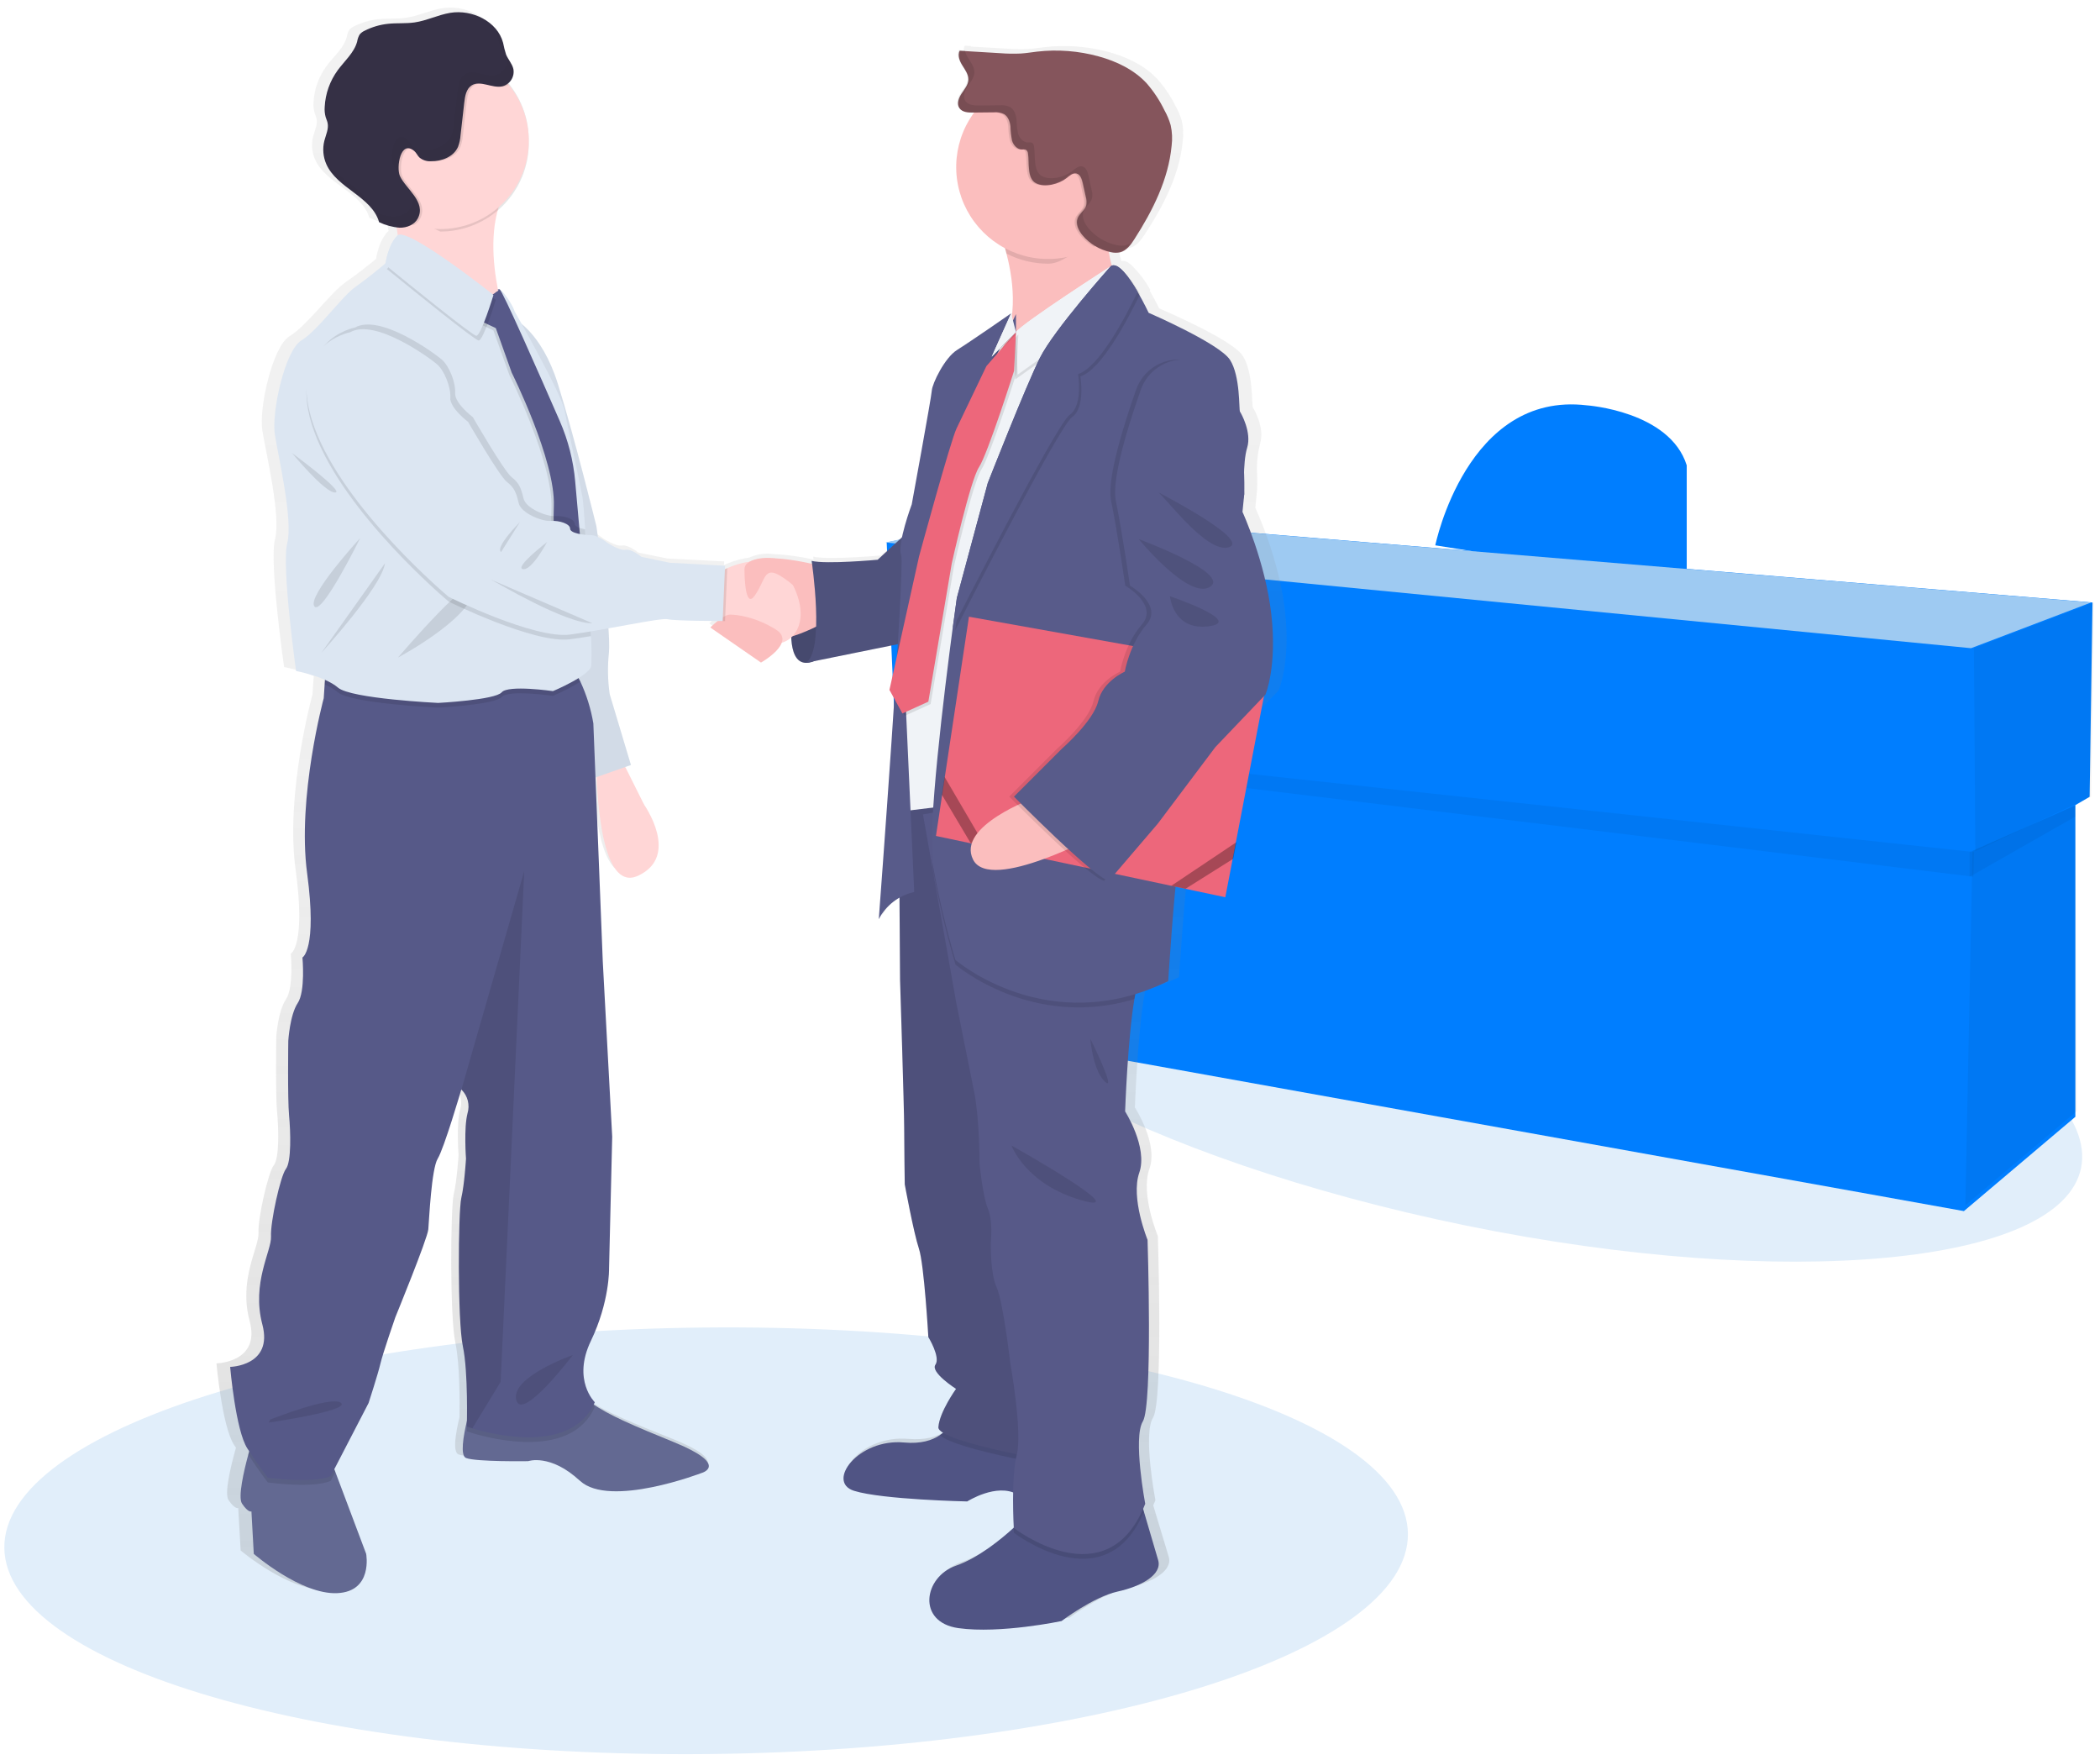<svg width="247" height="207" viewBox="0 0 247 207" fill="none" xmlns="http://www.w3.org/2000/svg">
<path d="M244.772 137.359C247.108 125.931 218.511 110.436 180.9 102.751C143.289 95.065 110.905 98.099 108.569 109.527C106.234 120.955 134.83 136.45 172.442 144.136C210.053 151.821 242.436 148.787 244.772 137.359Z" fill="#E1EEFA"/>
<path d="M165.598 180.372C165.459 166.52 128.389 155.664 82.801 156.125C37.214 156.586 0.37 168.188 0.51 182.04C0.649 195.892 37.718 206.748 83.306 206.287C128.894 205.826 165.738 194.224 165.598 180.372Z" fill="#E1EEFA"/>
<path d="M168.818 64.133C168.818 64.133 172.515 45.988 186.63 47.669C186.63 47.669 196.385 48.338 198.391 54.724V68.837L168.818 64.133Z" fill="#007EFF"/>
<path d="M246.118 70.856L120.422 60.437L104.291 63.797L105.299 86.312L106.398 86.445L107.65 120.256L230.992 142.433L244.102 131.343V94.691L245.78 93.706L246.118 70.856Z" fill="#007EFF"/>
<path opacity="0.05" d="M246.287 70.857L245.949 93.707L232.338 100.093L232.168 76.232L246.287 70.857Z" fill="black"/>
<path opacity="0.05" d="M244.102 94.714L244.268 130.672L231.161 141.762L232.003 100.091L244.102 94.714Z" fill="black"/>
<path opacity="0.05" d="M106.566 87.793L232.103 103.109L232.168 100.203L106.472 86.648L106.566 87.793Z" fill="black"/>
<path opacity="0.05" d="M244.102 96.034V94.714L231.665 100.202V103.115L244.102 96.034Z" fill="black"/>
<path d="M104.122 63.797L120.253 60.437L245.949 70.856L231.834 76.231L104.122 63.797Z" fill="#9ECAF2"/>
<path d="M151.129 71.774C150.427 65.603 147.647 59.715 147.647 59.715L147.858 57.634C147.858 57.634 147.904 56.594 147.836 55.033C147.843 54.059 147.971 53.089 148.216 52.146C148.785 50.342 147.504 48.124 147.361 47.92C147.218 47.715 147.432 43.758 146.151 41.817C144.87 39.876 136.338 36.267 136.338 36.267C136.338 36.267 135.88 35.308 135.233 34.187L135.291 34.073C134.762 33.112 134.105 32.228 133.34 31.442C132.817 30.883 132.313 30.565 131.906 30.721C131.741 30.181 131.615 29.63 131.529 29.072C131.614 29.095 131.701 29.118 131.786 29.134C132.138 29.216 132.503 29.225 132.859 29.16C133.652 28.981 134.179 28.269 134.621 27.599C136.826 24.251 138.725 20.577 139.112 16.613C139.216 15.805 139.177 14.984 138.998 14.188C138.815 13.57 138.56 12.975 138.237 12.416C137.667 11.27 136.945 10.206 136.091 9.253C134.572 7.653 132.478 6.675 130.326 6.096C127.901 5.444 125.375 5.255 122.88 5.54C122.229 5.615 121.579 5.722 120.929 5.764C120.104 5.801 119.278 5.786 118.454 5.722L114.198 5.475L114.179 5.41L113.47 5.368C113.19 5.924 113.47 6.583 113.818 7.104C114.166 7.624 114.566 8.167 114.536 8.781C114.507 9.396 114.062 9.89 113.714 10.407C113.366 10.924 113.102 11.6 113.45 12.107C113.499 12.178 113.557 12.241 113.623 12.296C113.99 12.676 114.631 12.719 115.187 12.712H115.284C113.884 14.556 113.127 16.808 113.128 19.123C113.138 21.102 113.692 23.04 114.729 24.725C115.767 26.41 117.248 27.776 119.01 28.676C119.072 28.887 119.134 29.105 119.192 29.326C119.837 31.61 120.068 33.99 119.875 36.355L119.801 36.518L119.755 36.345C119.755 36.345 114.741 39.746 113.252 40.647C111.763 41.547 110.267 44.6 110.195 45.432C110.124 46.265 107.776 58.818 107.776 58.818C107.299 60.082 106.906 61.377 106.599 62.693L103.604 65.324C103.604 65.324 97.426 65.879 95.638 65.463L95.69 65.808C94.113 65.448 92.507 65.23 90.891 65.158C90.008 65.044 89.111 65.164 88.29 65.506L88.228 65.535L88.179 65.558C87.238 65.686 86.318 65.944 85.448 66.325C85.344 66.367 85.249 66.409 85.158 66.452L85.178 66.026L78.493 65.681L75.078 64.989C75.078 64.989 73.869 64.013 73.157 64.156C72.445 64.299 70.952 63.324 70.952 63.324C70.612 63.057 70.243 62.828 69.853 62.641C69.739 61.854 69.668 61.377 69.668 61.377C69.668 61.377 67.011 50.836 65.021 44.639C63.688 40.5 61.77 38.462 60.638 37.574C60.134 36.696 59.803 36.131 59.803 36.131C59.585 35.37 58.388 33.657 58.082 33.614C58.034 33.536 57.998 33.497 57.978 33.497C57.913 33.49 57.847 33.5 57.787 33.526C57.227 30.743 56.902 27.255 57.757 24.215C58.928 23.253 59.871 22.044 60.52 20.675C61.169 19.306 61.507 17.81 61.51 16.295C61.51 16.249 61.51 16.204 61.51 16.158C61.51 16.113 61.51 16.064 61.51 16.019C61.509 13.602 60.653 11.264 59.094 9.419L58.983 9.295C59.013 9.274 59.041 9.251 59.068 9.227C59.312 9.029 59.498 8.768 59.606 8.473C59.715 8.177 59.741 7.858 59.682 7.549C59.536 6.925 59.048 6.434 58.798 5.842C58.647 5.387 58.527 4.922 58.437 4.451C58.245 3.781 57.894 3.169 57.413 2.666L57.461 2.796C56.187 1.362 53.995 0.65 52.022 0.969C50.555 1.203 49.189 1.886 47.716 2.097C46.66 2.246 45.583 2.149 44.52 2.256C43.534 2.357 42.573 2.635 41.685 3.075C41.453 3.174 41.247 3.326 41.083 3.518C40.932 3.775 40.831 4.058 40.784 4.353C40.423 5.67 39.279 6.609 38.449 7.708C37.502 8.964 36.954 10.475 36.876 12.046C36.843 12.445 36.882 12.847 36.99 13.232C37.061 13.463 37.172 13.681 37.224 13.915C37.386 14.63 37.012 15.342 36.83 16.051C36.601 16.955 36.682 17.91 37.061 18.763C38.345 21.637 42.563 22.596 43.441 25.613C44.112 25.922 44.822 26.14 45.551 26.263C45.609 26.562 45.661 26.865 45.704 27.17C45.684 27.179 45.665 27.19 45.648 27.203C44.51 28.311 44.228 30.454 44.228 30.454L44.091 30.565C43.626 30.948 42.036 32.236 40.599 33.227C38.892 34.407 36.047 38.361 34.057 39.541C32.067 40.721 30.428 47.994 30.857 50.638C31.286 53.281 33.062 60.694 32.35 63.399C31.637 66.104 33.416 78.449 33.416 78.449C34.61 78.676 35.777 79.022 36.902 79.483L36.866 80.022L36.759 81.648C36.759 81.648 33.536 93.3 34.769 102.271C36.001 111.241 34.2 112.164 34.2 112.164C34.2 112.164 34.577 116.14 33.631 117.529C32.684 118.917 32.493 121.966 32.493 121.966C32.493 121.966 32.398 128.81 32.587 130.745C32.776 132.679 32.87 136.204 32.206 137.036C31.543 137.868 30.311 143.321 30.405 144.985C30.499 146.65 28.035 150.444 29.361 155.344C30.688 160.243 25.459 160.338 25.459 160.338C25.459 160.338 26.126 167.815 27.547 169.955L27.755 170.26C27.719 170.384 27.684 170.514 27.645 170.654C27.108 172.604 26.373 175.683 26.884 176.428C27.641 177.54 28.022 177.351 28.022 177.351L28.305 182.345C28.305 182.345 33.995 187.154 38.358 186.972C42.722 186.79 41.867 182.345 41.867 182.345L38.15 172.708L38.024 172.383L42.153 164.58C42.153 164.58 43.291 161.16 43.574 159.957C43.857 158.754 45.401 154.492 45.401 154.492C45.401 154.492 49.303 145.245 49.385 144.133C49.466 143.021 49.765 137.016 50.523 135.81C51.28 134.604 53.368 127.682 53.368 127.682L53.42 127.728C53.774 128.076 54.027 128.513 54.152 128.993C54.277 129.474 54.269 129.979 54.129 130.455C53.651 132.211 53.937 135.817 53.937 135.817C53.937 135.817 53.748 138.87 53.368 140.443C52.987 142.017 52.896 154.869 53.56 157.919C54.09 160.36 54.073 164.932 54.047 166.661C53.602 168.498 53.212 170.78 53.937 171.05C55.172 171.515 61.432 171.421 61.432 171.421C61.432 171.421 64.085 170.494 67.691 173.733C71.297 176.971 82.388 172.809 82.388 172.809C82.388 172.809 85.802 171.883 79.068 169.204C74.37 167.334 71.336 166.089 69.352 164.756C69.398 164.668 69.447 164.58 69.489 164.486C69.489 164.486 66.738 161.885 69.014 157.275C71.29 152.665 71.196 148.766 71.196 148.766L71.576 133.229L70.438 112.603L69.557 90.956L69.713 90.904C69.863 94.884 70.64 104.358 74.708 102.521C79.829 100.209 75.465 94.198 75.465 94.198L73.167 89.717L73.853 89.483L71.281 81.173C71.034 79.551 71.001 77.904 71.183 76.274C71.234 75.32 71.214 74.364 71.125 73.413C74.493 72.824 77.719 72.2 78.297 72.343C78.98 72.509 82.801 72.541 84.303 72.548C83.812 72.931 83.419 73.312 83.419 73.312L89.535 77.428C89.535 77.428 91.609 76.293 92.042 75.09C92.467 74.983 92.86 74.773 93.186 74.479C93.251 75.9 93.629 77.438 94.942 77.473C95.271 77.48 95.597 77.416 95.898 77.285L105.9 75.305L105.042 80.666L105.64 81.729C105.338 86.252 104.99 91.054 104.684 95.277L104.544 96.2L104.616 96.217C104.141 102.719 103.761 107.645 103.761 107.645C104.321 106.577 105.19 105.704 106.255 105.138L106.32 114.788C106.32 114.788 106.82 130.046 106.82 132.127C106.82 134.207 106.889 138.853 106.889 138.853C106.889 138.853 107.958 144.54 108.596 146.412C109.233 148.285 109.734 156.816 109.734 156.816C109.734 156.816 111.229 159.174 110.589 160.068C109.948 160.962 113.08 162.909 113.08 162.909C113.08 162.909 111.086 165.614 110.943 167.419C110.927 167.627 111.132 167.848 111.503 168.069C111.385 168.163 111.265 168.258 111.132 168.349C110.208 168.966 108.856 169.395 106.82 169.22C101.27 168.732 97.358 173.866 100.772 174.906C104.186 175.947 114.429 176.155 114.429 176.155C114.429 176.155 117.531 174.22 119.957 175.092C119.921 177.127 120.022 178.993 120.038 179.24L120.009 179.263C118.558 180.563 115.782 182.8 113.07 183.714C109.168 185.031 108.303 190.372 113.353 191.065C118.402 191.757 125.8 190.233 125.8 190.233C125.8 190.233 129.64 187.391 132.556 186.767C135.473 186.143 137.964 184.754 137.466 183.09C137.141 182.026 136.306 179.24 135.74 177.367C135.707 177.255 135.675 177.146 135.642 177.042C135.73 176.847 135.818 176.646 135.899 176.438C135.899 176.438 134.407 168.67 135.616 166.729C136.826 164.788 136.185 145.366 136.185 145.366C136.185 145.366 134.12 140.443 135.19 137.462C136.26 134.48 133.483 130.247 133.483 130.247C133.483 130.247 133.786 121.765 134.598 117.038C134.635 116.836 134.671 116.641 134.706 116.452C136.067 116.048 137.393 115.536 138.673 114.921C138.673 114.921 139.385 104.237 139.811 101.812C139.853 101.584 139.912 101.217 139.983 100.739L140.308 99.026L140.692 97.075L141.993 90.426L144.34 87.39L150.388 81.212C150.388 81.212 151.842 77.948 151.129 71.774ZM57.861 33.627L57.816 33.66C57.809 33.636 57.803 33.612 57.8 33.588C57.818 33.604 57.839 33.617 57.861 33.627ZM117.615 41.199L117.381 41.71L118.237 40.858L117.076 42.158L117.466 41.339L117.615 41.199ZM111.841 53.131C111.616 53.726 111.376 54.37 111.125 55.04L111.584 53.671L111.841 53.131Z" fill="url(#paint0_linear)"/>
<path d="M93.18 72.583C93.18 72.583 92.383 77.886 94.773 77.954C97.163 78.022 98.759 73.864 98.759 73.864L97.784 70.538L93.18 72.583Z" fill="#585B8A"/>
<path opacity="0.2" d="M93.18 72.583C93.18 72.583 92.383 77.886 94.773 77.954C97.163 78.022 98.759 73.864 98.759 73.864L97.784 70.538L93.18 72.583Z" fill="black"/>
<path d="M39.65 187.364C35.397 187.549 29.85 182.744 29.85 182.744L29.574 177.753C29.574 177.753 29.206 177.939 28.465 176.83C27.967 176.086 28.683 173 29.206 171.059C29.46 170.11 29.668 169.434 29.668 169.434L39 171.931L39.445 173.111L43.068 182.741C43.068 182.741 43.9 187.179 39.65 187.364Z" fill="#636992"/>
<path d="M82.528 173.229C82.528 173.229 71.716 177.388 68.221 174.153C64.725 170.918 62.121 171.841 62.121 171.841C62.121 171.841 56.021 171.935 54.818 171.47C54.109 171.201 54.493 168.889 54.935 167.049C55.234 165.777 55.559 164.727 55.559 164.727C55.559 164.727 66.185 161.122 67.85 163.339C68.35 163.991 68.948 164.561 69.622 165.03C71.547 166.421 74.555 167.683 79.312 169.624C85.854 172.303 82.528 173.229 82.528 173.229Z" fill="#636992"/>
<path d="M72.826 88.765L75.782 94.679C75.782 94.679 80.035 100.687 75.043 102.995C70.052 105.304 70.147 89.691 70.147 89.691L72.826 88.765Z" fill="#FFD6D6"/>
<path d="M60.44 37.48C60.44 37.48 63.676 38.96 65.617 45.15C67.558 51.34 70.146 61.878 70.146 61.878C70.146 61.878 71.902 73.797 71.623 76.755C71.445 78.385 71.476 80.03 71.717 81.652L74.211 89.968L69.22 91.724L61.549 62.339L60.44 37.48Z" fill="#DCE6F2"/>
<path opacity="0.05" d="M60.44 37.48C60.44 37.48 63.676 38.96 65.617 45.15C67.558 51.34 70.146 61.878 70.146 61.878C70.146 61.878 71.902 73.797 71.623 76.755C71.445 78.385 71.476 80.03 71.717 81.652L74.211 89.968L69.22 91.724L61.549 62.339L60.44 37.48Z" fill="black"/>
<path opacity="0.1" d="M38.998 171.933L39.444 173.113L38.898 174.157C36.771 175.08 31.503 174.342 31.503 174.342C31.503 174.342 30.528 173.104 29.195 171.065C29.448 170.116 29.657 169.439 29.657 169.439L38.998 171.933Z" fill="black"/>
<path opacity="0.1" d="M69.96 165.465C67.265 171.571 58.102 169.305 55.556 168.541C55.136 168.414 54.905 168.33 54.905 168.33C54.905 168.33 54.922 167.832 54.928 167.049C55.227 165.777 55.552 164.727 55.552 164.727C55.552 164.727 66.178 161.122 67.843 163.339C68.343 163.991 68.941 164.561 69.615 165.03C69.717 165.185 69.833 165.331 69.96 165.465Z" fill="black"/>
<path d="M69.497 157.704C67.279 162.321 69.962 164.912 69.962 164.912C67.266 171.015 58.103 168.752 55.557 167.984C55.138 167.861 54.907 167.776 54.907 167.776C54.907 167.776 55.092 161.397 54.445 158.348C53.798 155.298 53.889 142.456 54.26 140.885C54.631 139.315 54.813 136.262 54.813 136.262C54.813 136.262 54.536 132.66 54.998 130.904C55.137 130.43 55.146 129.927 55.025 129.448C54.904 128.969 54.657 128.531 54.309 128.18L54.26 128.131C54.26 128.131 52.228 135.063 51.486 136.259C50.745 137.455 50.472 143.467 50.378 144.576C50.283 145.684 46.495 154.928 46.495 154.928C46.495 154.928 45.019 159.177 44.743 160.377C44.466 161.576 43.354 165 43.354 165L38.9 173.596C36.773 174.519 31.505 173.781 31.505 173.781C31.505 173.781 30.491 172.481 29.103 170.361C27.714 168.241 27.07 160.754 27.07 160.754C27.07 160.754 32.153 160.659 30.858 155.763C29.564 150.867 31.967 147.076 31.876 145.411C31.785 143.747 32.985 138.297 33.632 137.465C34.279 136.633 34.185 133.122 33.999 131.181C33.814 129.24 33.908 122.402 33.908 122.402C33.908 122.402 34.094 119.353 35.017 117.968C35.941 116.582 35.573 112.606 35.573 112.606C35.573 112.606 37.326 111.683 36.126 102.719C34.926 93.756 38.077 82.113 38.077 82.113L38.184 80.487L38.353 77.854C38.353 77.854 64.785 76.189 66.912 78.221C67.468 78.785 67.924 79.439 68.261 80.156C68.989 81.72 69.503 83.374 69.789 85.075L70.898 113.074L72.007 133.681L71.636 149.205C71.636 149.205 71.718 153.081 69.497 157.704Z" fill="#565988"/>
<path opacity="0.1" d="M61.661 102.443L58.887 162.507L55.557 167.982C55.138 167.858 54.907 167.774 54.907 167.774C54.907 167.774 55.092 161.395 54.445 158.345C53.798 155.295 53.889 142.453 54.26 140.883C54.631 139.312 54.813 136.259 54.813 136.259C54.813 136.259 54.536 132.657 54.998 130.901C55.137 130.427 55.146 129.924 55.025 129.445C54.904 128.966 54.657 128.528 54.309 128.177L54.354 127.852L61.661 102.443Z" fill="black"/>
<path opacity="0.1" d="M31.79 166.944C31.79 166.944 38.999 164.08 40.108 164.993C41.216 165.907 31.608 167.302 31.608 167.302L31.79 166.944Z" fill="black"/>
<path opacity="0.1" d="M67.373 159.364C67.096 159.459 60.073 161.965 60.72 164.631C61.367 167.297 67.373 159.364 67.373 159.364Z" fill="black"/>
<path d="M45.424 22.651C45.424 22.651 47.778 28.334 46.533 31.247C45.287 34.16 59.978 39.148 59.978 39.148C59.978 39.148 55.683 28.058 59.841 21.819C64 15.579 45.424 22.651 45.424 22.651Z" fill="#FFD6D6"/>
<path d="M131.441 187.179C128.599 187.804 124.857 190.645 124.857 190.645C124.857 190.645 117.648 192.17 112.725 191.477C107.802 190.785 108.638 185.446 112.449 184.13C115.092 183.219 117.801 180.973 119.215 179.685C119.84 179.11 120.21 178.71 120.21 178.71L134.007 175.937C134.007 175.937 134.231 176.707 134.543 177.77C135.096 179.646 135.912 182.429 136.224 183.489C136.709 185.17 134.283 186.555 131.441 187.179Z" fill="#505484"/>
<path d="M127.907 176.507C127.907 176.507 122.083 177.131 119.657 175.746C117.232 174.361 113.766 176.578 113.766 176.578C113.766 176.578 103.783 176.37 100.457 175.33C97.131 174.289 100.941 169.152 106.349 169.647C108.319 169.825 109.652 169.393 110.553 168.775C111.494 168.13 112.15 167.148 112.384 166.031L124.089 166.724L125.715 170.872L127.907 176.507Z" fill="#505484"/>
<path opacity="0.1" d="M125.894 172.765C125.894 172.765 112.289 170.541 110.553 168.775C111.494 168.13 112.149 167.148 112.383 166.031L124.089 166.724L125.715 170.872L125.894 172.765Z" fill="black"/>
<path d="M105.724 94.935L105.864 115.239C105.864 115.239 106.348 130.487 106.348 132.568C106.348 134.649 106.417 139.288 106.417 139.288C106.417 139.288 107.457 144.971 108.082 146.844C108.706 148.717 109.19 157.248 109.19 157.248C109.19 157.248 110.647 159.605 110.023 160.499C109.398 161.393 112.448 163.341 112.448 163.341C112.448 163.341 110.497 166.046 110.371 167.847C110.244 169.648 125.894 172.207 125.894 172.207L119.797 109.695L114.942 94.034L105.724 94.935Z" fill="#575988"/>
<path opacity="0.1" d="M105.724 94.935L105.864 115.239C105.864 115.239 106.348 130.487 106.348 132.568C106.348 134.649 106.417 139.288 106.417 139.288C106.417 139.288 107.457 144.971 108.082 146.844C108.706 148.717 109.19 157.248 109.19 157.248C109.19 157.248 110.647 159.605 110.023 160.499C109.398 161.393 112.448 163.341 112.448 163.341C112.448 163.341 110.497 166.046 110.371 167.847C110.244 169.648 125.894 172.207 125.894 172.207L119.797 109.695L114.942 94.034L105.724 94.935Z" fill="black"/>
<path opacity="0.1" d="M134.544 177.786C130.014 188.584 119.242 180.251 119.242 180.251C119.242 180.251 119.242 180.043 119.216 179.685C119.84 179.11 120.211 178.71 120.211 178.71L134.007 175.937C134.007 175.937 134.232 176.723 134.544 177.786Z" fill="black"/>
<path d="M134.699 176.853C130.261 188.233 119.241 179.695 119.241 179.695C119.241 179.695 118.893 173.804 119.589 171.102C120.285 168.4 118.825 160.288 118.825 160.288C118.825 160.288 117.992 153.08 117.232 151.419C116.471 149.757 116.539 146.428 116.539 146.152C116.539 145.876 116.815 143.655 116.191 142.13C115.567 140.605 115.216 136.863 115.216 136.863C115.216 136.863 115.216 131.596 114.591 128.478L112.442 117.749L108.56 95.777L109.772 95.569L131.503 91.759C131.503 91.759 135.593 112.567 134.205 114.699C133.906 115.168 133.642 116.192 133.424 117.512C132.631 122.233 132.335 130.709 132.335 130.709C132.335 130.709 135.037 134.935 134 137.917C132.963 140.898 134.975 145.817 134.975 145.817C134.975 145.817 135.6 165.224 134.419 167.165C133.239 169.106 134.699 176.853 134.699 176.853Z" fill="#575988"/>
<path d="M132.618 34.985C132.618 34.985 112.933 48.845 117.368 41.913C119.758 38.181 119.319 33.427 118.383 29.838C117.909 28.012 117.256 26.238 116.432 24.542C116.432 24.542 133.158 17.428 130.94 23.804C130.42 25.289 130.199 26.862 130.29 28.433C130.423 30.795 131.231 33.069 132.618 34.985Z" fill="#FBBEBE"/>
<path d="M97.176 66.728C97.176 66.728 88.859 64.325 87.474 66.682C86.088 69.04 87.89 74.212 90.4 75.045C92.91 75.877 98.672 72.226 98.672 72.226L97.176 66.728Z" fill="#FBBEBE"/>
<path d="M106.697 62.641L103.231 65.83C103.231 65.83 97.199 66.383 95.466 65.967C95.466 65.967 97.063 76.64 94.773 77.957L108.775 75.116L106.697 62.641Z" fill="#585B8A"/>
<path opacity="0.1" d="M106.697 62.641L103.231 65.83C103.231 65.83 97.199 66.383 95.466 65.967C95.466 65.967 97.063 76.64 94.773 77.957L108.775 75.116L106.697 62.641Z" fill="black"/>
<path opacity="0.1" d="M62.196 16.829C62.196 19.588 61.1 22.234 59.149 24.186C57.197 26.137 54.551 27.233 51.791 27.233C46.452 24.668 41.386 22.58 41.386 16.829C41.331 15.429 41.559 14.033 42.056 12.723C42.554 11.413 43.311 10.218 44.282 9.208C45.252 8.198 46.417 7.394 47.706 6.845C48.995 6.297 50.382 6.014 51.783 6.014C53.184 6.014 54.571 6.297 55.86 6.845C57.149 7.394 58.313 8.198 59.284 9.208C60.255 10.218 61.012 11.413 61.51 12.723C62.007 14.033 62.235 15.429 62.18 16.829H62.196Z" fill="black"/>
<path d="M62.195 16.547C62.197 18.994 61.334 21.362 59.76 23.235C58.185 25.108 56 26.365 53.589 26.784C51.178 27.203 48.697 26.758 46.582 25.526C44.468 24.295 42.856 22.356 42.032 20.052C41.207 17.749 41.223 15.228 42.075 12.935C42.928 10.641 44.563 8.722 46.693 7.517C48.822 6.311 51.309 5.896 53.714 6.345C56.12 6.794 58.29 8.077 59.841 9.97C61.361 11.825 62.192 14.149 62.195 16.547Z" fill="#FFD6D6"/>
<path opacity="0.1" d="M68.26 80.164C67.231 80.804 66.154 81.362 65.038 81.836C65.038 81.836 59.771 81.072 59.01 81.972C58.249 82.873 51.531 83.221 51.531 83.221C51.531 83.221 41.272 82.736 39.747 81.419C39.276 81.038 38.751 80.727 38.19 80.496L38.359 77.863C38.359 77.863 64.791 76.198 66.918 78.23C67.471 78.795 67.925 79.449 68.26 80.164Z" fill="black"/>
<path d="M69.545 78.302C69.336 79.479 65.038 81.28 65.038 81.28C65.038 81.28 59.77 80.519 59.009 81.42C58.249 82.32 51.531 82.668 51.531 82.668C51.531 82.668 41.272 82.18 39.747 80.864C38.222 79.547 34.824 78.913 34.824 78.913C34.824 78.913 33.091 66.578 33.787 63.876C34.483 61.174 32.747 53.755 32.33 51.121C31.914 48.488 33.507 41.212 35.449 40.035C37.39 38.858 40.163 34.904 41.825 33.727C43.226 32.736 44.774 31.451 45.226 31.064L45.359 30.954C45.359 30.954 45.639 28.805 46.748 27.703C47.857 26.601 58.044 34.703 58.044 34.703C58.044 34.703 58.115 35.327 58.808 34.15C58.964 33.886 60.307 35.824 60.541 36.644C60.541 36.644 66.085 46.348 66.433 48.348C66.781 50.347 68.234 56.873 68.511 58.466C68.582 58.875 68.699 60.313 68.836 62.237C68.862 62.614 68.884 63.014 68.914 63.43C69.119 66.623 69.34 70.7 69.473 73.782C69.473 74.133 69.502 74.472 69.512 74.797C69.582 75.964 69.593 77.134 69.545 78.302Z" fill="#DCE6F2"/>
<path opacity="0.1" d="M34.347 53.28C34.347 53.28 38.158 57.923 39.406 57.923C40.655 57.923 34.347 53.28 34.347 53.28Z" fill="black"/>
<path opacity="0.1" d="M42.374 63.262C42.374 63.262 36.134 70.054 36.967 71.302C37.799 72.55 42.374 63.262 42.374 63.262Z" fill="black"/>
<path opacity="0.1" d="M37.8 76.777C37.8 76.777 44.953 68.945 45.278 66.243L37.8 76.777Z" fill="black"/>
<path opacity="0.1" d="M46.81 77.331C46.81 77.331 55.059 72.964 55.751 69.499C56.444 66.033 46.81 77.331 46.81 77.331Z" fill="black"/>
<path opacity="0.1" d="M57.277 35.195L56.132 37.965L58.038 38.865L59.911 44.1C59.911 44.1 65.074 54.426 64.866 59.797C64.658 65.168 65.802 73.241 65.802 73.241L68.781 72.688L67.376 56.89C67.158 54.444 66.545 52.05 65.562 49.799C63.182 44.35 58.753 34.291 58.473 34.291C58.093 34.291 58.36 34.431 58.36 34.431L57.277 35.195Z" fill="black"/>
<path d="M57.553 34.915L56.409 37.688L58.317 38.589L60.187 43.824C60.187 43.824 65.35 54.15 65.142 59.521C64.934 64.892 66.079 72.964 66.079 72.964L69.061 72.412L67.653 56.614C67.436 54.168 66.825 51.773 65.841 49.523C63.461 44.071 59.033 34.015 58.756 34.015C58.373 34.015 58.639 34.154 58.639 34.154L57.553 34.915Z" fill="#575989"/>
<path d="M91.307 75.647C89.857 75.536 86.378 73.778 84.996 73.046L84.411 72.721L84.482 67.353C84.824 67.152 85.178 66.973 85.542 66.817C87.389 66.01 91.177 64.915 93.076 68.442C95.638 73.173 93.144 75.771 91.307 75.647Z" fill="#FFD6D6"/>
<path opacity="0.1" d="M59.841 9.97C59.693 10.064 59.529 10.131 59.357 10.169C58.151 10.432 56.779 9.395 55.745 10.061C55.114 10.471 54.967 11.32 54.883 12.068C54.735 13.368 54.588 14.66 54.441 15.943C54.41 16.4 54.313 16.85 54.154 17.279C53.644 18.446 52.243 18.996 50.965 18.976C50.464 19.012 49.97 18.848 49.589 18.521C49.365 18.294 49.245 17.975 48.997 17.767C47.372 16.405 46.877 19.744 47.307 20.693C47.996 22.244 50.444 23.739 49.417 25.71C49.244 26.03 48.982 26.293 48.663 26.467C47.114 25.982 45.701 25.142 44.535 24.014C43.369 22.885 42.483 21.5 41.949 19.968C41.414 18.436 41.245 16.801 41.455 15.192C41.665 13.583 42.248 12.046 43.158 10.703C44.068 9.36 45.28 8.248 46.697 7.457C48.113 6.665 49.695 6.216 51.316 6.145C52.937 6.074 54.552 6.382 56.032 7.047C57.513 7.711 58.817 8.712 59.841 9.97Z" fill="black"/>
<path d="M48.723 17.755C48.966 17.96 49.09 18.278 49.314 18.506C49.695 18.833 50.189 18.996 50.69 18.961C51.968 18.981 53.369 18.434 53.876 17.261C54.038 16.833 54.136 16.384 54.166 15.928L54.608 12.052C54.692 11.305 54.835 10.456 55.47 10.046C56.504 9.396 57.876 10.417 59.082 10.154C59.517 10.043 59.893 9.771 60.135 9.393C60.376 9.015 60.465 8.559 60.383 8.118C60.243 7.497 59.768 7.006 59.524 6.415C59.376 5.96 59.258 5.496 59.17 5.026C58.497 2.503 55.535 1.086 52.959 1.509C51.529 1.746 50.199 2.429 48.765 2.637C47.737 2.786 46.687 2.689 45.65 2.799C44.686 2.899 43.749 3.175 42.886 3.615C42.659 3.716 42.459 3.867 42.301 4.058C42.153 4.315 42.054 4.597 42.008 4.89C41.66 6.19 40.542 7.149 39.732 8.245C38.806 9.506 38.27 11.01 38.191 12.572C38.159 12.972 38.196 13.373 38.301 13.759C38.37 13.987 38.477 14.208 38.529 14.442C38.688 15.154 38.324 15.866 38.145 16.575C37.923 17.479 38.003 18.431 38.373 19.286C39.621 22.157 43.735 23.116 44.59 26.13C45.349 26.494 46.169 26.715 47.009 26.78C47.848 26.797 48.752 26.436 49.142 25.691C50.166 23.74 47.721 22.225 47.032 20.678C46.599 19.725 47.084 16.389 48.723 17.755Z" fill="#353045"/>
<path opacity="0.1" d="M130.957 23.804C130.437 25.289 130.216 26.862 130.307 28.433C129.806 28.859 129.26 27.585 128.681 27.913C127.094 28.83 125.26 31.012 123.296 31.012C121.593 31.013 119.914 30.61 118.396 29.838C117.923 28.012 117.269 26.238 116.445 24.542C116.445 24.542 133.175 17.428 130.957 23.804Z" fill="black"/>
<path d="M134.097 19.646C134.097 21.784 133.462 23.875 132.274 25.653C131.086 27.432 129.397 28.818 127.421 29.636C125.444 30.454 123.27 30.669 121.172 30.251C119.074 29.834 117.147 28.804 115.635 27.292C114.122 25.78 113.092 23.853 112.675 21.755C112.258 19.658 112.472 17.483 113.291 15.507C114.109 13.531 115.495 11.843 117.274 10.654C119.052 9.466 121.143 8.832 123.282 8.832C124.702 8.832 126.109 9.111 127.421 9.654C128.733 10.198 129.926 10.994 130.93 11.998C131.934 13.002 132.731 14.195 133.274 15.507C133.818 16.819 134.097 18.225 134.097 19.646Z" fill="#FBBEBE"/>
<path d="M133.637 37.388C133.637 37.388 131.601 39.606 131.325 39.788C131.048 39.97 125.147 64.822 125.043 65.112C124.939 65.401 118.23 93.934 118.23 93.934L106.83 95.33L105.9 76.254L107.852 65.846L115.981 43.211C115.981 43.211 118.663 40.162 119.492 39.053C120.322 37.944 130.675 31.289 130.675 31.289L132.443 34.934L133.637 37.388Z" fill="#F0F3F7"/>
<path opacity="0.1" d="M132.171 35.49L119.419 44.62L119.214 39.606C120.046 38.498 130.396 31.846 130.396 31.846L132.171 35.49Z" fill="black"/>
<path d="M132.447 34.934L119.694 44.063L119.496 39.053C120.328 37.941 130.678 31.289 130.678 31.289L132.447 34.934Z" fill="#F0F3F7"/>
<path d="M119.496 36.938V39.052L116.644 41.949L118.92 36.855C118.92 36.855 114.043 40.252 112.58 41.153C111.116 42.053 109.653 45.103 109.598 45.935C109.543 46.767 107.24 59.311 107.24 59.311C107.24 59.311 105.507 63.954 105.995 65.27C106.483 66.587 103.361 108.102 103.361 108.102C103.779 107.296 104.368 106.591 105.089 106.039C105.809 105.487 106.643 105.1 107.53 104.906L106.418 80.372C106.418 80.372 109.088 65.062 109.157 64.854C109.225 64.646 111.419 54.29 111.419 54.29L119.496 36.938Z" fill="#585B8A"/>
<path opacity="0.1" d="M119.776 39.33L119.555 43.882C119.555 43.882 116.469 53.619 115.432 55.212C114.394 56.805 112.181 66.716 112.181 66.716L109.458 82.799L106.408 84.187L104.906 81.421L108.348 65.904C108.348 65.904 112.115 52.046 112.811 50.657L116.287 43.336L119.776 39.33Z" fill="black"/>
<path d="M119.495 39.055L119.277 43.606C119.277 43.606 116.191 53.344 115.151 54.937C114.11 56.53 111.948 66.252 111.948 66.252L109.191 82.52L106.141 83.905L104.616 81.135L108.101 65.429C108.101 65.429 111.824 51.757 112.517 50.372L116.019 43.06L119.495 39.055Z" fill="#ED677B"/>
<path d="M83.545 73.795L89.506 77.921C89.506 77.921 93.71 75.564 91.261 74.039C88.813 72.514 86.641 72.283 85.854 72.283C85.067 72.283 83.545 73.795 83.545 73.795Z" fill="#FBBEBE"/>
<path d="M87.998 66.168C87.865 66.251 87.755 66.367 87.68 66.504C87.604 66.641 87.565 66.795 87.565 66.952C87.565 68.217 87.709 71.565 88.769 70.054C90.069 68.204 89.832 66.542 91.818 67.742C93.053 68.511 94.134 69.503 95.005 70.668L94.452 66.695C94.452 66.695 90.368 64.679 87.998 66.168Z" fill="#FBBEBE"/>
<path opacity="0.1" d="M134.212 114.688C133.913 115.156 133.649 116.18 133.432 117.5C121.277 121.145 112.384 113.439 112.384 113.439C111.308 109.794 110.429 106.093 109.75 102.353C109.533 101.072 109.581 98.588 109.783 95.558L131.513 91.747C131.513 91.747 135.6 112.539 134.212 114.688Z" fill="black"/>
<path d="M146.689 52.656C146.136 54.461 146.344 58.131 146.344 58.131L141.353 81.696C141.353 81.696 138.927 99.854 138.511 102.28C138.095 104.705 137.402 115.379 137.402 115.379C123.261 122.311 112.365 112.885 112.365 112.885C111.289 109.238 110.41 105.537 109.731 101.795C109.035 97.679 111.084 81.189 112.053 73.864C112.342 71.696 112.537 70.33 112.537 70.33L116.176 56.815C116.176 56.815 120.647 45.413 122.312 42.087C123.976 38.761 130.662 31.289 130.662 31.289C131.491 30.762 132.817 32.622 133.803 34.316C134.547 35.597 135.103 36.787 135.103 36.787C135.103 36.787 143.421 40.389 144.666 42.314C145.911 44.239 145.707 48.205 145.846 48.413C145.986 48.622 147.245 50.855 146.689 52.656Z" fill="#585B8A"/>
<path opacity="0.1" d="M127.075 44.272C127.075 44.272 127.699 47.946 126.099 49.055C124.555 50.128 113.057 72.734 112.342 74.145C112.631 71.973 112.826 70.607 112.826 70.607L116.465 57.095C116.465 57.095 120.939 45.693 122.601 42.364C124.262 39.035 130.954 31.567 130.954 31.567C131.783 31.04 133.106 32.9 134.092 34.593C132.606 37.679 129.507 43.512 127.075 44.272Z" fill="black"/>
<path d="M149.248 78.838L145.336 99.187V99.19L144.962 101.138V101.141L144.12 105.521L140.527 104.76L138.853 104.405L115.679 99.496L113.975 99.135L110.086 98.313L110.847 93.26L111.162 91.16L113.968 72.53L149.248 78.838Z" fill="#ED677B"/>
<path opacity="0.3" d="M115.85 99.478L114.146 99.118L110.785 93.468L111.101 91.368L115.85 99.478Z" fill="black"/>
<path d="M126.799 43.995C126.799 43.995 127.42 47.669 125.824 48.778C124.227 49.886 112.785 72.453 112.06 73.864C112.349 71.696 112.545 70.33 112.545 70.33L116.183 56.815C116.183 56.815 120.654 45.413 122.319 42.087C123.984 38.761 130.669 31.289 130.669 31.289C131.498 30.762 132.825 32.622 133.81 34.316C132.33 37.398 129.228 43.234 126.799 43.995Z" fill="#585B8A"/>
<path d="M121.667 93.828C121.667 93.828 112.449 97.154 114.458 101.104C116.468 105.055 129.36 98.055 129.36 98.055L121.667 93.828Z" fill="#FBBEBE"/>
<path opacity="0.1" d="M128.251 122.172C128.251 122.448 128.599 125.986 129.985 127.231C131.37 128.476 128.251 122.172 128.251 122.172Z" fill="black"/>
<path opacity="0.1" d="M118.964 134.714C118.964 134.714 120.626 139.288 127.21 141.161C133.795 143.034 118.964 134.714 118.964 134.714Z" fill="black"/>
<path opacity="0.1" d="M134.098 19.648C134.099 21.549 133.598 23.416 132.646 25.062C131.695 26.708 130.326 28.073 128.678 29.021C128.057 28.674 127.506 28.214 127.052 27.666C126.581 27.093 126.213 26.313 126.496 25.63C126.724 25.081 127.325 24.733 127.472 24.164C127.541 23.816 127.523 23.456 127.42 23.117C127.299 22.581 127.186 22.044 127.069 21.511C126.968 21.056 126.789 20.519 126.337 20.409C125.885 20.298 125.508 20.675 125.153 20.955C124.285 21.641 122.62 22.106 121.577 21.544C120.533 20.981 120.826 19.099 120.656 18.081C120.654 17.992 120.633 17.906 120.594 17.826C120.554 17.747 120.498 17.678 120.429 17.622C120.277 17.572 120.115 17.561 119.957 17.59C119.395 17.59 118.943 17.086 118.78 16.546C118.665 15.995 118.602 15.435 118.592 14.872C118.53 14.309 118.325 13.714 117.844 13.425C117.459 13.246 117.033 13.177 116.611 13.224L114.573 13.246C115.925 11.418 117.82 10.063 119.987 9.373C122.154 8.683 124.484 8.694 126.644 9.404C128.805 10.114 130.687 11.487 132.022 13.328C133.357 15.169 134.078 17.384 134.082 19.658L134.098 19.648Z" fill="black"/>
<path d="M125.442 20.954C125.797 20.675 126.187 20.304 126.626 20.411C127.065 20.518 127.253 21.061 127.354 21.51L127.705 23.113C127.809 23.453 127.828 23.814 127.761 24.163C127.595 24.735 126.997 25.08 126.766 25.629C126.483 26.312 126.853 27.093 127.322 27.662C128.176 28.691 129.357 29.396 130.668 29.661C131.01 29.743 131.366 29.751 131.711 29.684C132.485 29.505 133.012 28.793 133.428 28.126C135.577 24.778 137.428 21.107 137.805 17.147C137.908 16.339 137.871 15.52 137.694 14.725C137.518 14.107 137.269 13.512 136.953 12.953C136.399 11.81 135.696 10.746 134.862 9.789C133.383 8.196 131.341 7.218 129.243 6.639C126.884 5.985 124.421 5.791 121.989 6.07C121.339 6.145 120.715 6.252 120.074 6.294C119.27 6.332 118.464 6.319 117.661 6.255L112.875 5.969C112.602 6.525 112.875 7.185 113.2 7.705C113.525 8.226 113.928 8.765 113.902 9.383C113.876 10.001 113.437 10.489 113.099 11.009C112.761 11.529 112.504 12.202 112.842 12.709C113.181 13.216 113.87 13.249 114.468 13.242L116.881 13.216C117.301 13.173 117.725 13.246 118.107 13.428C118.588 13.717 118.793 14.315 118.855 14.874C118.868 15.437 118.931 15.997 119.043 16.549C119.209 17.088 119.658 17.599 120.22 17.592C120.378 17.561 120.541 17.573 120.692 17.628C120.761 17.683 120.817 17.752 120.856 17.83C120.896 17.909 120.917 17.995 120.919 18.083C121.088 19.101 120.776 20.98 121.84 21.546C122.903 22.112 124.574 21.64 125.442 20.954Z" fill="#85555C"/>
<path opacity="0.1" d="M139.187 42.31C137.992 42.183 136.789 42.466 135.775 43.113C134.762 43.76 133.999 44.732 133.611 45.87C132.31 49.573 130.141 56.254 130.684 58.894C131.448 62.637 132.349 68.876 132.349 68.876C132.349 68.876 136.3 71.152 134.3 73.447C132.3 75.742 131.735 78.994 131.735 78.994C131.735 78.994 129.169 80.102 128.616 82.459C128.064 84.817 124.318 88.071 124.318 88.071L118.706 93.686C118.706 93.686 127.992 103.114 129.865 103.596L135.617 96.872L142.41 87.863L148.301 81.686C148.301 81.686 149.687 78.434 148.994 72.257C148.301 66.08 145.596 60.198 145.596 60.198L145.804 58.117C145.804 58.117 146.441 43.211 139.187 42.31Z" fill="black"/>
<path d="M139.74 42.311C138.545 42.186 137.343 42.47 136.332 43.117C135.32 43.763 134.557 44.735 134.17 45.871C132.869 49.574 130.7 56.256 131.243 58.896C132.004 62.638 132.905 68.877 132.905 68.877C132.905 68.877 136.855 71.153 134.856 73.448C132.856 75.744 132.294 78.995 132.294 78.995C132.294 78.995 129.728 80.104 129.172 82.461C128.616 84.818 124.877 88.072 124.877 88.072L119.261 93.687C119.261 93.687 128.548 103.116 130.421 103.597L136.173 96.873L142.949 87.864L148.841 81.687C148.841 81.687 150.229 78.436 149.533 72.258C148.838 66.081 146.139 60.199 146.139 60.199L146.347 58.119C146.347 58.119 146.994 43.212 139.74 42.311Z" fill="#585B8A"/>
<path opacity="0.1" d="M133.936 63.402C133.936 63.402 139.827 70.607 142.325 69.014C144.822 67.421 133.936 63.402 133.936 63.402Z" fill="black"/>
<path opacity="0.1" d="M136.153 57.855C136.777 58.065 141.908 65.204 144.542 64.359C147.176 63.514 136.153 57.855 136.153 57.855Z" fill="black"/>
<path opacity="0.1" d="M137.609 70.12C137.609 70.12 137.957 74.21 142.184 73.654C146.411 73.098 137.609 70.12 137.609 70.12Z" fill="black"/>
<path opacity="0.1" d="M118.93 37.132L116.644 42.227L119.499 39.33L118.93 37.132Z" fill="black"/>
<path d="M118.93 36.855L116.644 41.949L119.499 39.052L118.93 36.855Z" fill="#F0F3F7"/>
<path opacity="0.3" d="M145.417 99.052L145.043 100.999V101.002L139.445 104.524L137.771 104.17L145.417 99.052Z" fill="black"/>
<path opacity="0.1" d="M69.502 74.811C68.644 74.954 67.811 75.084 67.05 75.181C62.823 75.737 52.77 70.747 52.77 70.747C52.77 70.747 40.501 60.489 36.967 50.787C33.432 41.086 41.194 39.629 41.194 39.629C44.12 37.965 50.484 42.607 51.384 43.371C52.285 44.135 53.049 46.073 52.978 47.322C52.906 48.57 55.059 50.163 55.059 50.163C55.059 50.163 58.733 56.539 59.634 57.231C60.534 57.924 60.742 58.548 61.019 59.728C61.295 60.909 63.721 61.877 64.761 61.806C65.802 61.734 67.037 62.154 67.037 62.706C67.037 63.152 68.055 63.373 68.891 63.444C69.138 66.998 69.382 71.654 69.502 74.811Z" fill="black"/>
<path opacity="0.1" d="M69.463 73.796C68.813 73.9 68.189 73.994 67.603 74.072C63.376 74.628 53.326 69.637 53.326 69.637C53.326 69.637 41.058 59.38 37.523 49.678C33.989 39.976 41.75 38.52 41.75 38.52C44.677 36.855 51.037 41.498 51.937 42.262C52.838 43.026 53.602 44.964 53.534 46.212C53.466 47.461 55.612 49.054 55.612 49.054C55.612 49.054 59.286 55.429 60.187 56.122C61.087 56.815 61.295 57.439 61.575 58.619C61.855 59.799 64.277 60.765 65.318 60.696C66.358 60.628 67.594 61.044 67.594 61.597C67.594 61.922 68.172 62.14 68.816 62.247C68.842 62.624 68.865 63.024 68.894 63.441C69.109 66.636 69.33 70.714 69.463 73.796Z" fill="black"/>
<path opacity="0.1" d="M85.542 66.814L85.279 73.044H84.996L84.411 72.719L84.482 67.351C84.824 67.15 85.178 66.972 85.542 66.814Z" fill="black"/>
<path d="M41.194 39.072C41.194 39.072 33.432 40.529 36.967 50.231C40.501 59.932 52.77 70.193 52.77 70.193C52.77 70.193 62.82 75.181 67.05 74.628C71.281 74.075 77.722 72.619 78.555 72.827C79.387 73.035 85.002 73.035 85.002 73.035L85.279 66.532L78.776 66.184L75.449 65.492C75.449 65.492 74.269 64.517 73.576 64.66C72.884 64.803 71.43 63.827 71.43 63.827C71.43 63.827 70.318 62.927 69.479 62.927C68.64 62.927 67.054 62.719 67.054 62.166C67.054 61.613 65.805 61.191 64.778 61.265C63.75 61.34 61.295 60.365 61.009 59.172C60.723 57.978 60.525 57.37 59.624 56.678C58.723 55.985 55.049 49.606 55.049 49.606C55.049 49.606 52.9 48.013 52.968 46.768C53.036 45.523 52.275 43.579 51.375 42.815C50.474 42.051 44.101 37.411 41.194 39.072Z" fill="#DCE6F2"/>
<path opacity="0.1" d="M61.16 61.389C61.16 61.389 58.178 64.37 58.939 64.923L61.16 61.389Z" fill="black"/>
<path opacity="0.1" d="M64.346 63.746C64.346 63.746 60.464 66.727 61.504 66.936C62.545 67.144 64.346 63.746 64.346 63.746Z" fill="black"/>
<path opacity="0.1" d="M57.759 68.168C58.315 68.448 66.561 73.37 69.682 73.298L57.759 68.168Z" fill="black"/>
<path opacity="0.1" d="M58.317 35.264C58.317 35.264 56.861 40.046 56.304 40.046C55.869 40.046 48.553 34.122 45.5 31.632L45.633 31.521C45.633 31.521 45.909 29.372 47.018 28.27C48.127 27.168 58.317 35.264 58.317 35.264Z" fill="black"/>
<path d="M58.038 34.706C58.038 34.706 56.584 39.488 56.028 39.488C55.589 39.488 48.273 33.565 45.22 31.074L45.354 30.964C45.354 30.964 45.633 28.815 46.742 27.712C47.851 26.61 58.038 34.706 58.038 34.706Z" fill="#DCE6F2"/>
<g opacity="0.15">
<path opacity="0.15" d="M38.409 19.252C39.384 21.479 42.07 22.558 43.627 24.334C42.701 22.152 39.992 21.082 38.409 19.252Z" fill="black"/>
<path opacity="0.15" d="M48.348 24.382C47.961 25.127 47.047 25.488 46.215 25.471C45.475 25.418 44.75 25.233 44.075 24.925C44.32 25.286 44.507 25.683 44.628 26.102C45.387 26.467 46.207 26.687 47.047 26.752C47.889 26.772 48.793 26.411 49.18 25.663C49.801 24.476 49.154 23.462 48.397 22.503C48.538 22.798 48.607 23.122 48.598 23.448C48.59 23.775 48.504 24.095 48.348 24.382Z" fill="black"/>
<path opacity="0.15" d="M60.415 8.087C60.276 7.463 59.801 6.972 59.557 6.384C59.408 5.928 59.289 5.463 59.203 4.992C59.018 4.326 58.675 3.713 58.204 3.207C58.27 3.367 58.325 3.531 58.37 3.698C58.461 4.171 58.583 4.638 58.734 5.096C58.978 5.685 59.453 6.175 59.593 6.8C59.675 7.241 59.587 7.696 59.345 8.075C59.103 8.453 58.727 8.724 58.292 8.835C57.089 9.098 55.717 8.058 54.683 8.728C54.049 9.134 53.903 9.983 53.818 10.73C53.673 12.031 53.525 13.324 53.376 14.609C53.346 15.065 53.25 15.514 53.09 15.942C52.579 17.113 51.178 17.662 49.9 17.642C49.401 17.676 48.908 17.512 48.528 17.187C48.343 16.925 48.144 16.674 47.933 16.433C46.307 15.068 45.813 18.407 46.242 19.359C46.457 19.788 46.723 20.188 47.035 20.552C46.678 19.479 47.178 16.391 48.765 17.714C48.977 17.954 49.174 18.206 49.357 18.468C49.739 18.793 50.232 18.956 50.732 18.924C52.01 18.943 53.412 18.393 53.922 17.223C54.083 16.794 54.179 16.344 54.208 15.887C54.356 14.586 54.503 13.294 54.65 12.011C54.735 11.264 54.881 10.415 55.512 10.009C56.549 9.339 57.921 10.379 59.125 10.113C59.556 10.001 59.929 9.73 60.169 9.354C60.408 8.978 60.496 8.525 60.415 8.087Z" fill="black"/>
</g>
<path opacity="0.1" d="M132.404 28.854C132.058 28.919 131.703 28.91 131.36 28.828C130.051 28.564 128.871 27.86 128.018 26.832C127.546 26.26 127.176 25.48 127.462 24.797C127.689 24.247 128.288 23.903 128.437 23.331C128.505 22.981 128.486 22.621 128.382 22.28L128.031 20.678C127.93 20.222 127.754 19.686 127.302 19.579C126.85 19.471 126.473 19.842 126.119 20.122C125.251 20.808 123.583 21.276 122.542 20.71C121.502 20.144 121.791 18.265 121.622 17.247C121.619 17.16 121.597 17.073 121.558 16.995C121.519 16.916 121.463 16.847 121.394 16.792C121.242 16.739 121.078 16.727 120.92 16.757C120.357 16.757 119.908 16.253 119.742 15.713C119.63 15.162 119.568 14.601 119.557 14.039C119.492 13.479 119.29 12.881 118.806 12.592C118.424 12.412 118 12.339 117.58 12.38L115.167 12.406C114.572 12.406 113.867 12.367 113.542 11.873C113.217 11.379 113.457 10.677 113.799 10.173C114.14 9.669 114.572 9.168 114.602 8.547C114.631 7.926 114.228 7.39 113.899 6.87C113.711 6.585 113.573 6.271 113.49 5.94L112.797 5.897C112.527 6.45 112.797 7.11 113.122 7.634C113.447 8.157 113.854 8.693 113.825 9.308C113.795 9.922 113.363 10.417 113.021 10.934C112.68 11.451 112.43 12.127 112.768 12.634C113.106 13.141 113.792 13.177 114.394 13.171L116.806 13.141C117.227 13.101 117.65 13.175 118.032 13.356C118.517 13.645 118.721 14.243 118.783 14.803C118.794 15.365 118.857 15.926 118.972 16.477C119.134 17.013 119.586 17.527 120.149 17.517C120.307 17.489 120.469 17.502 120.62 17.553C120.689 17.609 120.745 17.678 120.784 17.757C120.824 17.837 120.845 17.923 120.848 18.012C121.017 19.026 120.705 20.908 121.768 21.474C122.831 22.04 124.49 21.572 125.345 20.886C125.699 20.606 126.093 20.235 126.532 20.339C126.971 20.444 127.159 20.99 127.257 21.438L127.611 23.044C127.714 23.385 127.732 23.746 127.663 24.095C127.501 24.664 126.899 25.012 126.672 25.558C126.389 26.24 126.756 27.024 127.228 27.593C128.087 28.625 129.275 29.329 130.593 29.589C130.935 29.671 131.291 29.68 131.637 29.615C132.196 29.445 132.675 29.081 132.989 28.588C132.812 28.711 132.614 28.801 132.404 28.854Z" fill="black"/>
<defs>
<linearGradient id="paint0_linear" x1="88.4" y1="191.247" x2="88.4" y2="0.887" gradientUnits="userSpaceOnUse">
<stop stop-color="#808080" stop-opacity="0.25"/>
<stop offset="0.54" stop-color="#808080" stop-opacity="0.12"/>
<stop offset="1" stop-color="#808080" stop-opacity="0.1"/>
</linearGradient>
</defs>
</svg>
